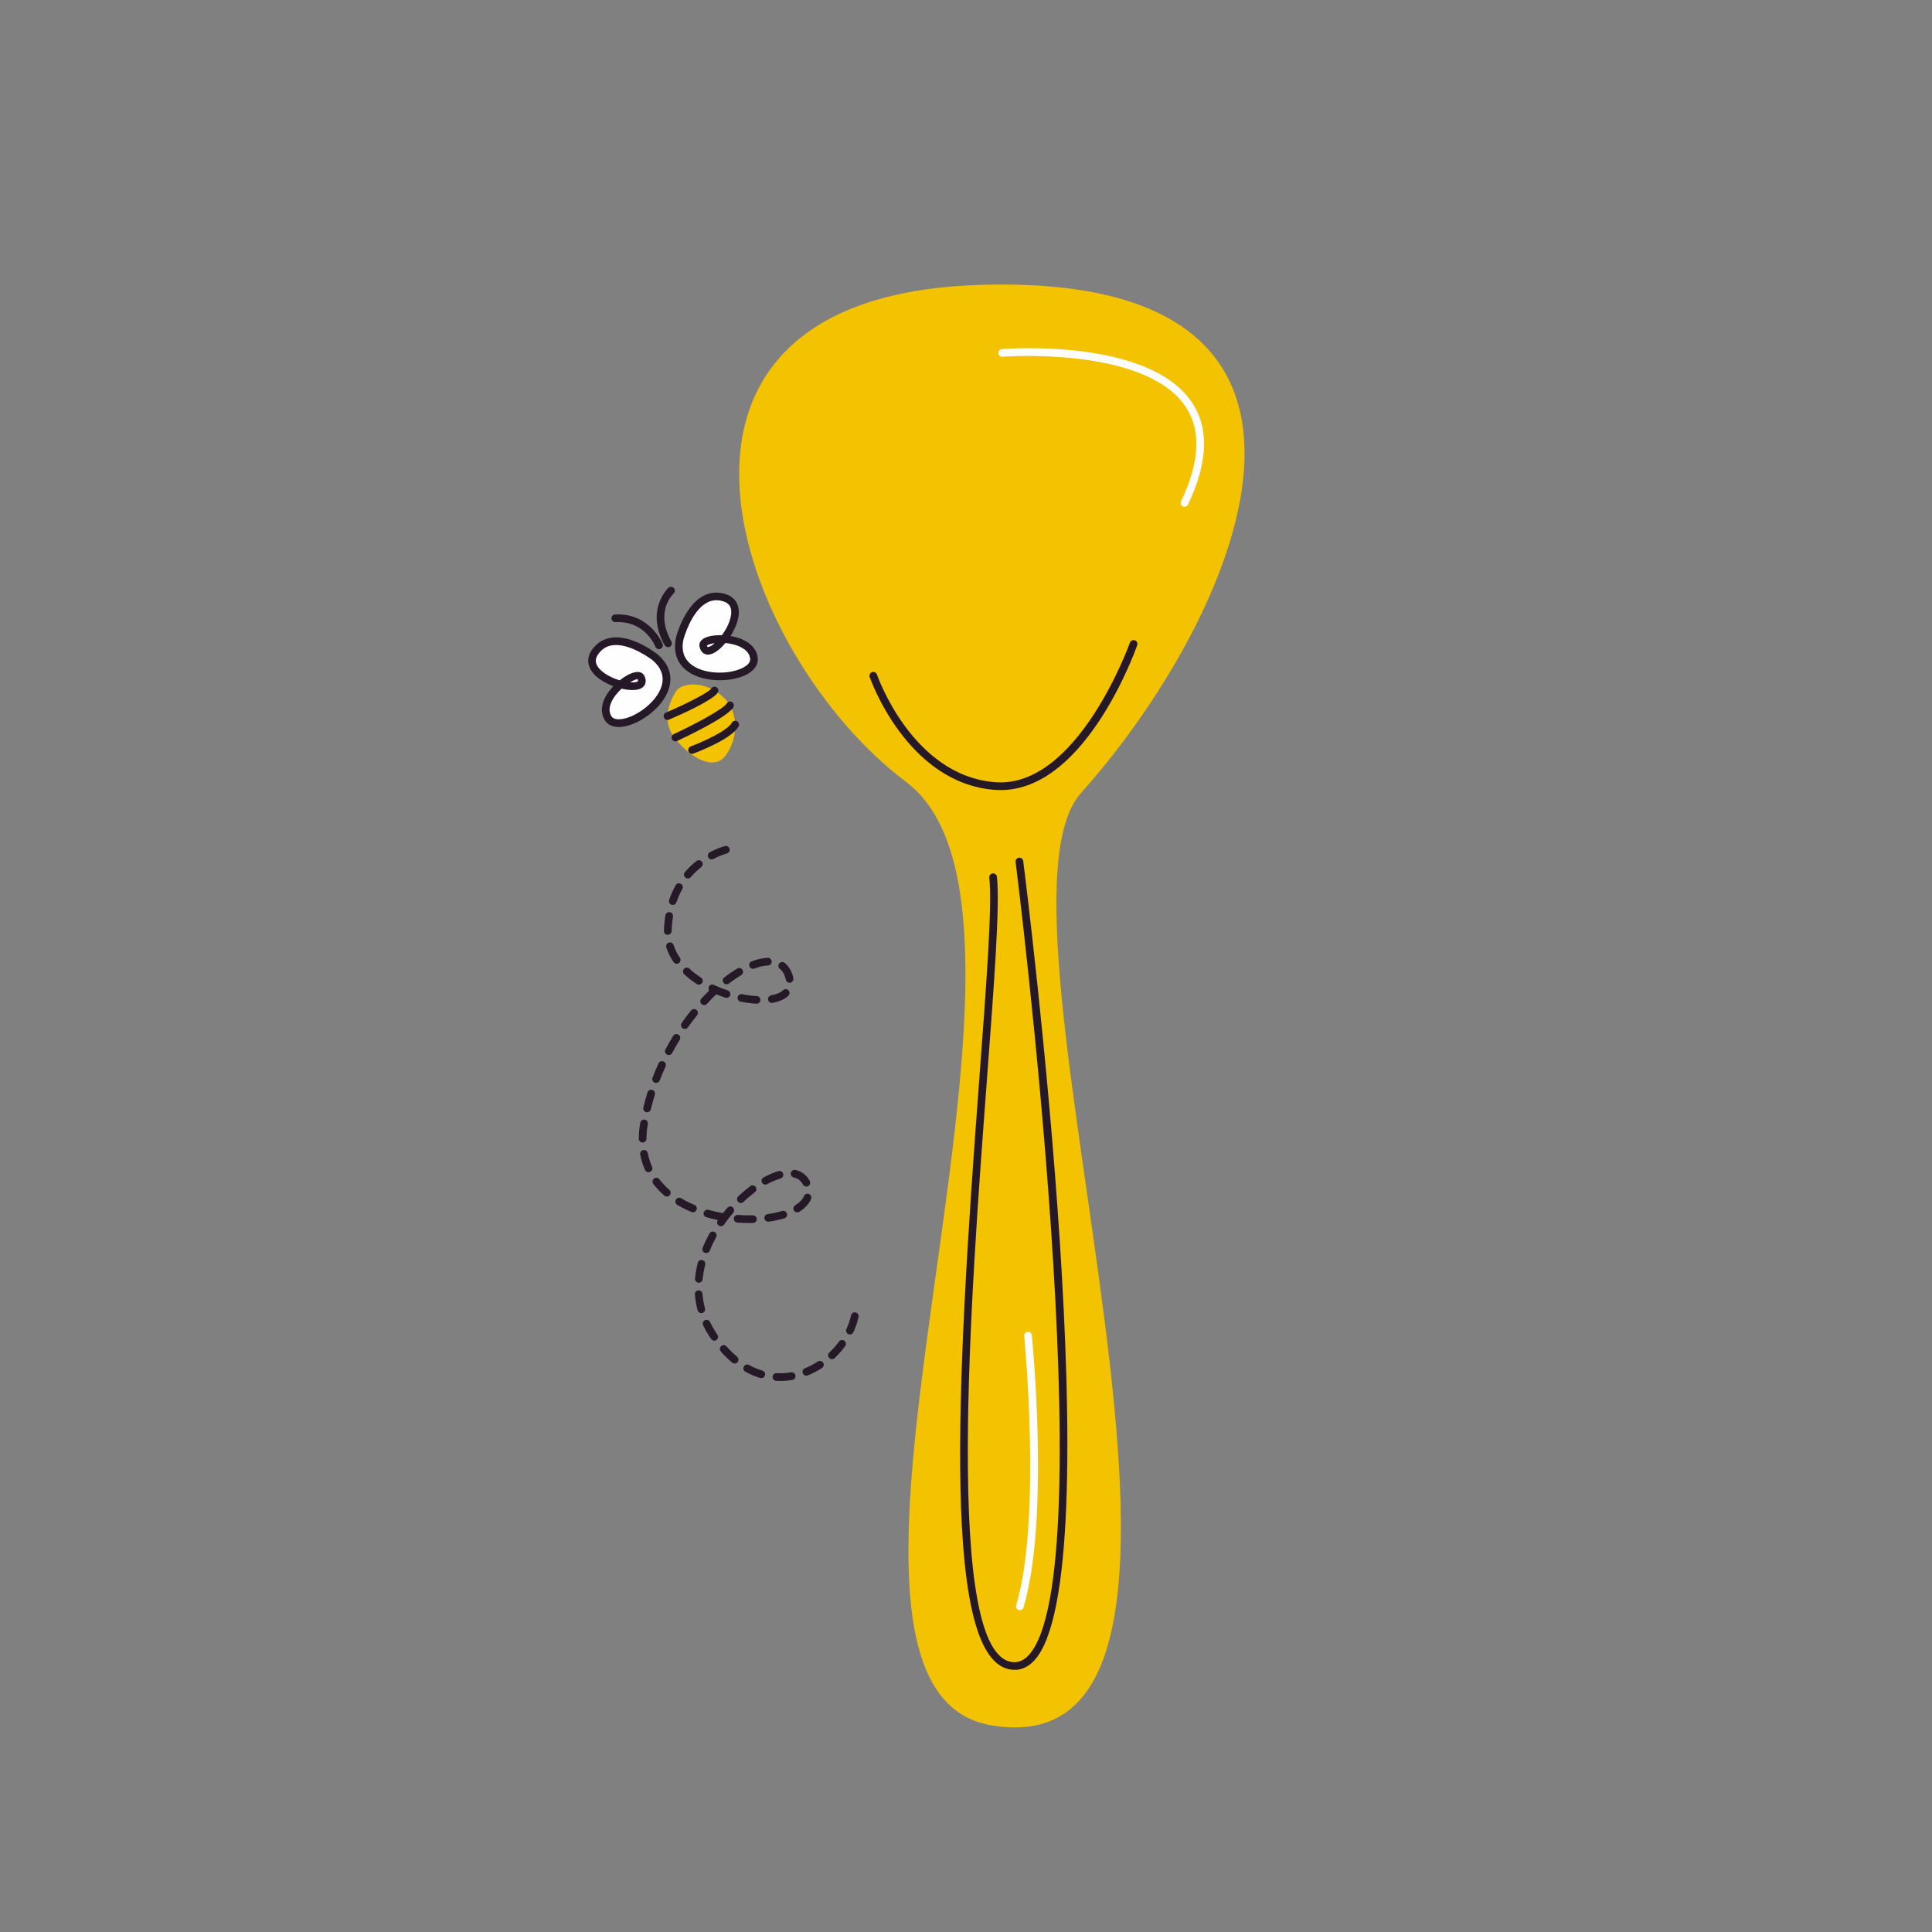 <?xml version="1.0" encoding="UTF-8"?>
<svg id="Capa_1" data-name="Capa 1" xmlns="http://www.w3.org/2000/svg" viewBox="0 0 425.2 425.2">
  <rect x="0" y="0" width="425.2" height="425.2" fill="#808080" stroke="none"/>
  <defs>
    <style>
      .cls-1 {
        fill: #fefeff;
      }

      .cls-2 {
        fill: #f3c200;
      }

      .cls-3 {
        fill: #251827;
      }
    </style>
  </defs>
  <g>
    <g>
      <path class="cls-1" d="M144.21,144.68s-8.99-7.15-13.22-1.22c-4.23,5.93,12.35,10.24,10.07,5.63-.98-1.99-9.97,4.46-7.22,8.97,2.75,4.52,18.92-5.99,10.37-13.38Z"/>
      <path class="cls-3" d="M136.17,160c-1.39,0-2.46-.52-3.06-1.49-.96-1.58-.85-3.47.32-5.46.41-.7.95-1.39,1.56-2.03-1.56-.58-3.05-1.43-4.05-2.44-1.72-1.71-1.95-3.76-.63-5.6,1.07-1.5,2.51-2.39,4.26-2.64,4.66-.66,9.95,3.51,10.17,3.69,0,0,.02.01.03.02,3.08,2.66,3.04,5.51,2.46,7.44-1.28,4.26-6.47,7.98-10.25,8.46-.28.04-.54.05-.8.05ZM136.81,151.56c-.44.41-.88.87-1.29,1.39-.8,1.03-1.99,3-.97,4.67.43.71,1.44.74,2.2.65,3.2-.41,7.76-3.68,8.85-7.27.63-2.1-.02-4-1.93-5.66-.27-.21-5.05-3.86-8.88-3.33-1.3.18-2.32.82-3.12,1.95-.53.75-1.07,1.91.45,3.43,1.09,1.09,2.73,1.88,4.28,2.34,1.42-1.13,2.91-1.88,4.01-1.84.64.02,1.15.33,1.4.84.77,1.57-.15,2.4-.45,2.61-.91.65-2.67.67-4.55.23ZM138.67,150.16c.8.07,1.42,0,1.71-.2.08-.06.06-.23-.08-.5-.18,0-.82.21-1.63.7Z"/>
    </g>
    <g>
      <path class="cls-1" d="M149.6,140.48s2.87-11.12,9.83-8.93c6.95,2.19-3.7,15.61-4.66,10.56-.41-2.18,10.65-2.44,11.17,2.82.52,5.26-18.72,6.6-16.34-4.44Z"/>
      <path class="cls-3" d="M158.39,149.71c-2.57,0-5.22-.61-7.1-1.99-1.62-1.19-3.37-3.44-2.51-7.42,0-.01,0-.02,0-.03.07-.28,1.79-6.79,5.9-9.07,1.55-.86,3.23-1.01,4.99-.46,2.16.68,3.21,2.45,2.87,4.86-.2,1.41-.88,2.98-1.77,4.38.87.14,1.72.37,2.46.69,2.13.89,3.35,2.33,3.54,4.17.13,1.35-.65,2.58-2.21,3.47-1.57.9-3.84,1.4-6.17,1.4ZM150.42,140.68c-.53,2.48.1,4.39,1.87,5.68,3.03,2.22,8.64,2.08,11.44.48.67-.38,1.45-1.01,1.37-1.84-.19-1.95-2.33-2.81-3.59-3.15-.64-.17-1.27-.28-1.86-.33-1.24,1.48-2.65,2.52-3.77,2.55-.38.03-1.61-.1-1.93-1.81-.11-.56.12-1.11.62-1.52.83-.68,2.5-1,4.31-.94.96-1.29,1.79-2.91,2.01-4.44.3-2.12-.83-2.73-1.7-3.01-1.32-.42-2.52-.31-3.66.32-3.39,1.88-5,7.67-5.09,8ZM157.29,141.55c-.93.12-1.58.35-1.72.55.08.14.13.32.26.29.35,0,.87-.32,1.46-.84Z"/>
    </g>
    <path class="cls-2" d="M148.8,152.14s-3.85,5.37-.58,9.89c3.27,4.51,8.59,7.61,11.22,4.56,2.63-3.05,3.81-9.45-.4-13.29-4.21-3.83-9.3-2.88-10.25-1.16Z"/>
    <path class="cls-3" d="M146.91,158.45c-.33,0-.64-.19-.78-.51-.18-.43.01-.92.44-1.11,4.4-1.89,9.46-4.45,9.96-5.29.24-.4.76-.53,1.16-.29.4.24.53.76.29,1.16-1.01,1.7-8.48,5-10.74,5.97-.11.05-.22.07-.33.07Z"/>
    <path class="cls-3" d="M148.66,163.17c-.32,0-.62-.18-.77-.49-.2-.42-.01-.92.41-1.12,4.4-2.05,10.91-5.49,11.64-6.74.24-.4.75-.54,1.15-.3.4.24.54.75.3,1.15-1.26,2.16-10.54,6.56-12.39,7.42-.11.05-.24.08-.35.08Z"/>
    <path class="cls-3" d="M145.04,142.87c-.34,0-.65-.2-.79-.53-.09-.24-2.33-5.76-8.79-5.42-.47.02-.86-.33-.89-.8-.02-.47.33-.86.8-.89,7.67-.39,10.42,6.42,10.45,6.49.17.43-.05.92-.48,1.09-.1.04-.2.06-.31.06Z"/>
    <path class="cls-3" d="M152.31,165.91c-.34,0-.66-.21-.79-.55-.16-.44.06-.92.49-1.09,3.05-1.14,8.2-3.56,9.04-5.19.21-.41.72-.57,1.14-.36.41.21.58.72.36,1.14-1.42,2.74-9.08,5.67-9.95,5.99-.1.04-.2.05-.29.05Z"/>
    <path class="cls-3" d="M147.02,142.43c-.3,0-.58-.16-.74-.43-4.36-7.79.78-12.59.83-12.63.34-.31.88-.29,1.19.06.31.34.29.88-.05,1.19h0c-.17.16-4.18,3.98-.49,10.56.23.41.08.92-.32,1.15-.13.07-.27.11-.41.11Z"/>
  </g>
  <path class="cls-3" d="M171.68,303.92c-.28,0-.57,0-.85-.02-.47-.03-.82-.42-.8-.89.02-.47.42-.84.89-.8,1.07.05,2.12,0,3.17-.19.47-.08.9.23.98.69.08.46-.23.9-.69.98-.89.16-1.8.24-2.7.24ZM167.55,303.31c-.08,0-.16-.01-.24-.04-1.12-.33-2.22-.8-3.27-1.38-.41-.23-.55-.74-.33-1.15.23-.41.74-.55,1.15-.33.95.53,1.93.94,2.93,1.24.45.13.7.6.57,1.05-.11.37-.44.6-.81.6ZM177.46,302.76c-.33,0-.65-.2-.78-.53-.17-.43.03-.92.47-1.1.98-.39,1.93-.89,2.84-1.48.39-.26.91-.14,1.17.25.25.39.14.91-.25,1.17-1,.65-2.05,1.2-3.13,1.63-.1.04-.21.06-.32.06ZM161.68,300.09c-.19,0-.38-.06-.54-.2-.86-.72-1.71-1.54-2.5-2.45-.31-.35-.27-.88.08-1.19.35-.31.88-.27,1.19.08.74.84,1.52,1.6,2.31,2.27.36.3.41.83.11,1.19-.17.2-.41.3-.65.3ZM183.1,299.12c-.22,0-.45-.09-.61-.26-.32-.34-.3-.87.03-1.19.78-.74,1.5-1.55,2.13-2.41.28-.38.8-.46,1.18-.18.38.28.46.8.18,1.18-.69.94-1.47,1.83-2.33,2.64-.16.15-.37.23-.58.23ZM157.21,295.06c-.27,0-.53-.13-.7-.37-.16-.24-.33-.48-.49-.73-.48-.74-.91-1.51-1.28-2.29-.2-.42-.02-.92.4-1.12.42-.2.92-.02,1.12.4.34.71.74,1.42,1.17,2.1.15.24.31.47.46.7.26.38.16.91-.22,1.17-.15.1-.31.15-.47.15ZM187.05,293.7c-.12,0-.24-.03-.36-.08-.42-.2-.6-.7-.41-1.12.46-.99.8-2,1.02-3.01.1-.46.55-.74,1-.65.46.1.74.55.65,1-.25,1.13-.63,2.27-1.14,3.37-.14.31-.45.49-.77.49ZM154.34,288.99c-.37,0-.71-.25-.81-.62-.3-1.13-.5-2.3-.6-3.47-.04-.46.31-.87.77-.91.46-.04.87.31.91.78.08,1.07.27,2.14.54,3.17.12.45-.15.91-.6,1.03-.07.02-.15.03-.22.03ZM153.8,282.3s-.05,0-.08,0c-.46-.04-.8-.46-.76-.92.11-1.14.31-2.29.6-3.45.11-.45.57-.72,1.03-.61.45.12.72.57.61,1.03-.27,1.07-.46,2.14-.56,3.19-.04.44-.41.76-.84.76ZM155.43,275.78c-.11,0-.21-.02-.32-.06-.43-.17-.64-.67-.47-1.1.42-1.05.93-2.11,1.49-3.14.22-.41.74-.56,1.14-.33.41.22.56.74.33,1.14-.53.97-1,1.97-1.4,2.96-.13.33-.45.53-.78.53ZM158.66,269.87c-.17,0-.33-.05-.48-.15-.38-.27-.48-.79-.21-1.17.01-.02.02-.03.03-.05-.86-.17-1.71-.38-2.54-.61-.45-.13-.71-.59-.58-1.04.13-.45.59-.71,1.04-.58,1.03.29,2.1.53,3.19.72.31-.4.64-.79.97-1.18.3-.35.84-.39,1.19-.09.35.3.4.84.09,1.19-.71.83-1.39,1.71-2.01,2.6-.16.24-.43.36-.69.36ZM164.8,269.16c-.83,0-1.67-.03-2.52-.09-.46-.03-.81-.44-.78-.9.03-.46.44-.82.9-.78,1.12.08,2.22.11,3.29.08.46.02.85.35.87.82.01.47-.35.85-.82.87-.31,0-.62.01-.93.01ZM169.07,268.87c-.41,0-.77-.3-.83-.72-.07-.46.26-.89.72-.95,1.14-.16,2.21-.39,3.17-.68.45-.13.92.12,1.05.56.14.45-.12.92-.56,1.05-1.05.32-2.2.56-3.42.74-.04,0-.08,0-.12,0ZM175.46,266.82c-.28,0-.56-.14-.72-.4-.24-.4-.12-.92.27-1.16.98-.61,1.63-1.29,1.93-2.02.18-.43.67-.64,1.1-.46.43.18.64.67.46,1.1-.44,1.07-1.32,2.02-2.6,2.82-.14.09-.29.13-.44.13ZM152.51,266.81c-.11,0-.22-.02-.33-.07-1.1-.46-2.15-.99-3.12-1.57-.4-.24-.53-.76-.29-1.16.24-.4.76-.53,1.16-.29.9.54,1.88,1.03,2.91,1.46.43.18.63.67.45,1.1-.14.32-.45.52-.78.52ZM163.05,264.75c-.22,0-.45-.09-.61-.26-.32-.34-.31-.87.03-1.19.86-.82,1.75-1.57,2.64-2.25.37-.28.9-.21,1.18.16.28.37.21.9-.16,1.18-.85.64-1.69,1.35-2.5,2.13-.16.16-.37.23-.58.23ZM146.76,263.33c-.2,0-.39-.07-.55-.2-.92-.79-1.73-1.66-2.43-2.57-.28-.37-.21-.9.16-1.18.37-.28.9-.21,1.18.16.63.82,1.36,1.6,2.19,2.32.35.3.39.84.09,1.19-.17.19-.4.29-.64.29ZM177.46,261.15c-.31,0-.6-.17-.75-.46-.44-.84-1.09-1.35-2.01-1.55-.46-.1-.75-.55-.65-1,.1-.45.54-.75,1-.65,1.4.3,2.49,1.14,3.16,2.42.21.41.05.92-.36,1.14-.12.06-.26.09-.39.09ZM168.45,260.72c-.3,0-.59-.16-.74-.44-.22-.41-.08-.92.33-1.14,1.14-.63,2.24-1.09,3.28-1.39.45-.13.92.13,1.04.58.13.45-.13.91-.58,1.04-.91.26-1.9.68-2.93,1.24-.13.07-.27.1-.41.1ZM142.73,257.99c-.32,0-.63-.19-.77-.5-.48-1.07-.84-2.21-1.06-3.39-.09-.46.21-.9.67-.99.46-.09.9.21.99.67.21,1.05.52,2.07.95,3.02.19.42,0,.92-.43,1.11-.11.05-.23.07-.34.07ZM141.43,251.44h0c-.47,0-.84-.38-.84-.85,0-1.12.11-2.3.32-3.49.08-.46.51-.76.97-.69.46.08.77.51.69.97-.19,1.1-.29,2.19-.29,3.22,0,.46-.38.84-.84.84ZM142.41,244.78c-.06,0-.13,0-.2-.02-.45-.11-.73-.56-.62-1.02.27-1.12.57-2.22.91-3.31.14-.44.61-.69,1.06-.56.44.14.69.61.56,1.06-.32,1.05-.62,2.11-.88,3.2-.09.39-.44.65-.82.65ZM144.4,238.34c-.1,0-.2-.02-.3-.06-.44-.17-.65-.65-.49-1.09.41-1.08.85-2.14,1.32-3.16.19-.42.69-.62,1.12-.42.42.19.61.69.42,1.12-.45,1-.88,2.02-1.28,3.06-.13.34-.45.54-.79.54ZM147.19,232.2c-.13,0-.27-.03-.39-.1-.41-.22-.57-.73-.35-1.14.54-1.02,1.11-2.02,1.7-2.98.24-.4.76-.52,1.16-.28.4.24.52.76.28,1.16-.57.93-1.12,1.89-1.65,2.88-.15.29-.44.45-.75.45ZM150.72,226.45c-.17,0-.34-.05-.48-.15-.38-.27-.47-.79-.21-1.18.67-.95,1.36-1.87,2.06-2.74.29-.36.82-.42,1.19-.13.36.29.42.82.13,1.19-.68.84-1.35,1.73-2,2.65-.16.23-.43.36-.69.36ZM154.96,221.2c-.2,0-.41-.07-.57-.22-.34-.32-.36-.85-.05-1.19.57-.62,1.15-1.21,1.74-1.78-.17-.24-.21-.56-.08-.85.2-.42.7-.6,1.12-.4.97.46,2,.87,3.04,1.21.44.15.68.63.53,1.07-.15.44-.62.68-1.07.53-.67-.22-1.33-.47-1.97-.74-.7.66-1.4,1.37-2.08,2.11-.17.18-.39.27-.62.27ZM166.51,220.9s-.03,0-.04,0c-1.11-.06-2.27-.21-3.47-.45-.46-.09-.75-.54-.66-.99.09-.46.54-.75.99-.66,1.11.22,2.2.37,3.22.42.47.02.82.42.8.89-.02.45-.4.8-.84.8ZM169.87,220.73c-.4,0-.75-.29-.83-.69-.08-.46.22-.9.68-.98,1.16-.21,2.06-.6,2.62-1.13.34-.32.87-.31,1.19.03.32.34.3.87-.03,1.19-.81.76-1.97,1.29-3.47,1.56-.05,0-.1.01-.15.01ZM153.82,216.71c-.16,0-.32-.04-.46-.14-1.02-.66-1.96-1.39-2.78-2.15-.34-.32-.36-.85-.05-1.19.32-.34.85-.36,1.19-.05.76.7,1.61,1.36,2.55,1.97.39.25.5.78.25,1.17-.16.25-.43.38-.71.38ZM159.91,216.63c-.25,0-.5-.11-.67-.33-.28-.37-.22-.9.15-1.18.96-.74,1.93-1.4,2.86-1.96.4-.24.92-.11,1.16.29.24.4.11.92-.29,1.16-.88.53-1.79,1.15-2.7,1.85-.15.12-.33.18-.51.18ZM173.79,216.29c-.39,0-.75-.28-.83-.68-.04-.19-.09-.39-.16-.59-.26-.78-.65-1.38-1.17-1.79-.36-.29-.42-.82-.13-1.19.29-.36.82-.42,1.19-.13.77.62,1.35,1.49,1.71,2.57.09.28.16.54.21.8.09.46-.21.9-.66.99-.06.01-.11.02-.16.02ZM165.72,213.22c-.34,0-.66-.21-.79-.54-.17-.43.05-.92.49-1.09,1.27-.49,2.46-.75,3.54-.79.43-.04.86.35.87.81.02.47-.35.86-.81.87-.89.03-1.91.26-3,.68-.1.04-.2.06-.3.06ZM148.94,212.11c-.27,0-.53-.13-.7-.37-.71-1.03-1.24-2.12-1.6-3.23-.14-.44.1-.92.55-1.06.44-.14.92.1,1.06.55.3.96.77,1.89,1.38,2.79.26.38.16.91-.22,1.17-.15.1-.31.15-.48.15ZM146.96,205.73h0c-.46,0-.83-.33-.83-.79.03-1.29.14-2.42.31-3.49.08-.46.51-.78.97-.7.46.08.77.51.7.97-.16,1-.26,2.05-.29,3.13-.01.46-.39.88-.85.88ZM148.07,199.16c-.09,0-.18-.01-.27-.04-.44-.15-.68-.63-.53-1.07.38-1.13.86-2.21,1.43-3.22.23-.41.74-.55,1.15-.32.41.23.55.74.32,1.15-.52.92-.96,1.91-1.3,2.93-.12.35-.45.57-.8.57ZM151.37,193.33c-.2,0-.39-.07-.55-.2-.35-.3-.39-.84-.09-1.19.76-.89,1.62-1.71,2.55-2.44.37-.29.9-.22,1.19.14.29.37.23.9-.14,1.19-.84.67-1.62,1.42-2.32,2.22-.17.19-.4.29-.64.29ZM156.63,189.15c-.3,0-.59-.16-.75-.45-.22-.41-.06-.92.35-1.14,1.87-.99,3.26-1.34,3.32-1.36.45-.11.91.16,1.02.62.11.45-.16.91-.62,1.02-.01,0-1.26.32-2.93,1.21-.13.07-.26.1-.39.1Z"/>
  <g>
    <path class="cls-2" d="M199.43,172.1c-37.19-27.88-65.81-106.69,15.95-109.39,92-3.04,56.21,74.22,22.55,111.79-24.43,27.27,45.25,216.8-20.01,205.17-48.89-8.71,21.88-177.31-18.5-207.57Z"/>
    <path class="cls-1" d="M260.74,111.53c-.14,0-.28-.02-.41-.08-.42-.2-.6-.7-.4-1.13,4.17-8.71,4.47-15.77.9-20.96-9.04-13.17-39.9-10.88-40.2-10.85-.48.04-.87-.31-.91-.77-.04-.46.31-.87.77-.91,1.31-.1,32.14-2.39,41.73,11.58,3.94,5.73,3.68,13.35-.77,22.65-.14.29-.42.46-.72.48Z"/>
    <path class="cls-3" d="M221.08,173.86c-.73.04-1.48.03-2.23-.03-19.36-1.54-27.37-24.61-27.45-24.84-.15-.44.09-.92.53-1.07.44-.15.92.09,1.07.53.07.22,7.74,22.25,25.98,23.7,18.13,1.43,29.58-30.39,29.7-30.71.15-.44.64-.67,1.08-.52.44.15.67.64.52,1.08-.46,1.31-11.09,30.93-29.19,31.86Z"/>
    <path class="cls-3" d="M223.56,367.49c-.25.01-.5,0-.76-.01-15.64-1.31-12.37-62.14-7.29-129.79,1.61-21.48,2.89-38.44,2.22-44.53-.05-.46.28-.88.75-.93.46-.05.88.28.93.75.68,6.24-.6,23.27-2.22,44.84-3.56,47.39-9.53,126.71,5.74,127.99,1.24.1,2.35-.37,3.38-1.44,16.96-17.71-2.59-173.09-2.79-174.66-.06-.46.27-.88.73-.94.47-.04.89.27.94.73.82,6.43,19.85,157.75,2.34,176.04-1.18,1.23-2.52,1.89-3.98,1.97Z"/>
    <path class="cls-1" d="M224.49,354.37c-.09,0-.19,0-.28-.03-.45-.13-.7-.6-.57-1.05,5.67-18.95,1.81-58.86,1.77-59.26-.05-.46.29-.88.76-.92.47-.04.88.29.92.76.16,1.65,3.93,40.64-1.84,59.91-.11.35-.42.58-.77.6Z"/>
  </g>
</svg>
